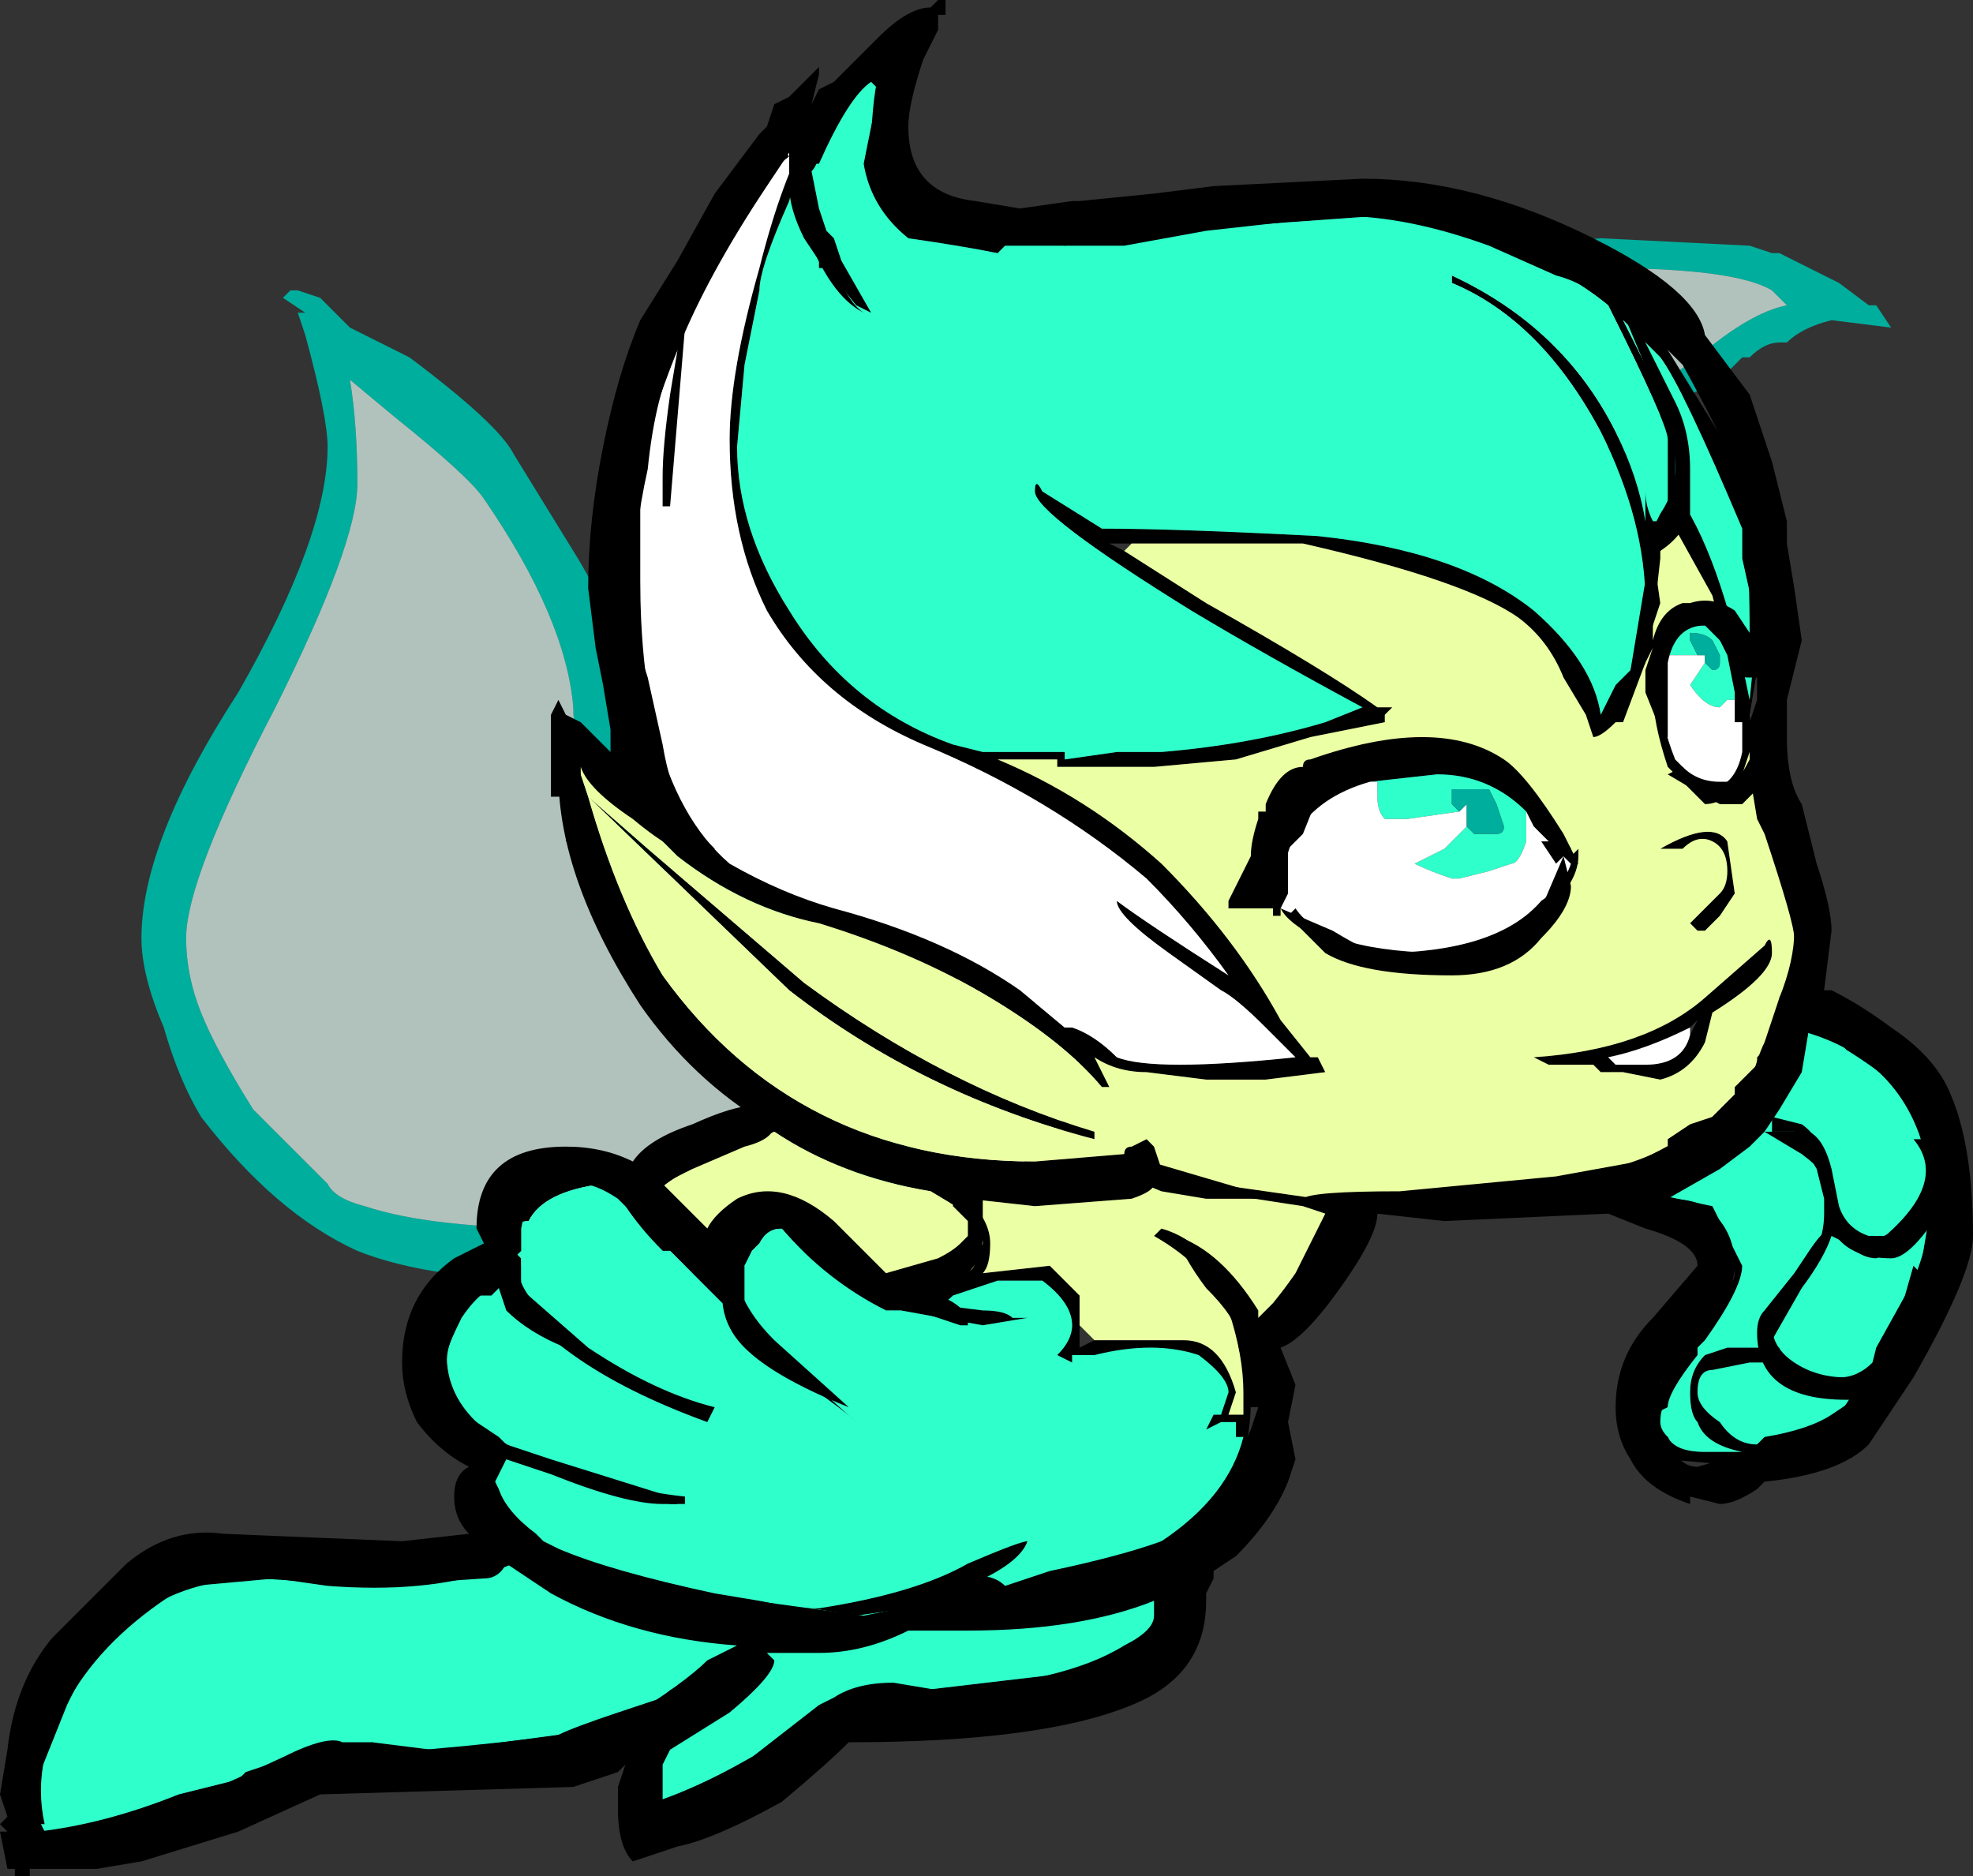 <?xml version="1.0" encoding="UTF-8" standalone="no"?>
<svg xmlns:ffdec="https://www.free-decompiler.com/flash" xmlns:xlink="http://www.w3.org/1999/xlink" ffdec:objectType="frame" height="88.2px" width="92.75px" xmlns="http://www.w3.org/2000/svg">
  <rect width="100%" height="100%" fill="#333333" stroke="none"/>
  <g transform="matrix(1.0, 0.0, 0.0, 1.0, 42.35, 52.15)">
    <use ffdec:characterId="766" height="12.6" transform="matrix(7.0, 0.0, 0.0, 7.0, -42.35, -52.15)" width="13.25" xlink:href="#shape0"/>
  </g>
  <defs>
    <g id="shape0" transform="matrix(1.0, 0.0, 0.0, 1.0, 6.05, 7.45)">
      <path d="M4.1 -5.8 L4.7 -5.85 5.7 -5.8 5.85 -5.75 5.9 -5.75 6.3 -5.55 6.5 -5.4 6.55 -5.4 6.65 -5.25 6.25 -5.3 Q6.05 -5.25 5.95 -5.15 L5.9 -5.15 Q5.8 -5.15 5.7 -5.05 L5.65 -5.05 5.5 -4.9 Q4.95 -4.65 4.8 -4.3 L4.75 -4.3 4.75 -4.45 4.9 -4.5 5.25 -4.8 5.2 -4.9 5.0 -4.8 5.35 -5.05 Q5.7 -5.35 5.95 -5.4 L5.85 -5.5 Q5.6 -5.65 4.7 -5.65 L4.35 -5.6 4.05 -5.55 Q4.2 -5.65 4.25 -5.7 L4.25 -5.75 4.1 -5.8 M0.3 -0.7 L0.5 -0.6 0.45 -0.5 Q0.4 -0.45 0.35 -0.45 0.05 -0.45 -0.1 -0.55 L-0.6 -0.9 -0.95 -1.1 -0.6 -1.0 0.0 -0.8 Q0.15 -0.75 0.3 -0.7 M-0.35 0.85 L-0.4 0.85 Q-1.0 1.15 -2.25 1.15 -3.15 1.15 -3.65 0.95 -4.2 0.7 -4.7 0.05 -4.85 -0.2 -4.95 -0.55 -5.1 -0.9 -5.1 -1.15 -5.1 -1.8 -4.45 -2.8 -3.85 -3.85 -3.85 -4.45 -3.85 -4.65 -4.0 -5.2 L-4.05 -5.35 -4.0 -5.35 -4.15 -5.45 -4.1 -5.5 -4.05 -5.5 -3.9 -5.45 -3.7 -5.25 -3.3 -5.05 Q-2.7 -4.6 -2.6 -4.4 L-2.2 -3.75 Q-1.95 -3.35 -1.9 -3.05 -1.85 -2.55 -1.75 -2.3 -1.6 -1.9 -1.25 -1.65 L-0.6 -1.2 -0.65 -1.25 -1.15 -1.4 Q-1.25 -1.55 -1.45 -1.6 L-1.65 -1.6 Q-1.85 -1.75 -1.95 -2.0 -2.2 -2.35 -2.2 -2.7 -2.25 -3.3 -2.8 -4.1 -2.9 -4.25 -3.4 -4.65 L-3.7 -4.9 Q-3.65 -4.6 -3.65 -4.2 -3.65 -3.8 -4.2 -2.7 -4.8 -1.55 -4.8 -1.15 -4.8 -0.9 -4.7 -0.65 -4.6 -0.4 -4.35 0.0 L-3.85 0.5 Q-3.8 0.6 -3.6 0.65 -3.15 0.8 -2.25 0.8 -0.95 0.8 -0.45 0.5 L-0.2 0.3 Q-0.1 0.2 0.0 0.2 L0.1 0.25 0.1 0.5 -0.3 0.65 Q-1.35 0.95 -2.2 0.95 L-2.45 0.9 -2.7 0.9 -2.65 1.0 Q-2.65 1.05 -2.55 1.05 L-2.1 1.1 Q-1.45 1.1 -0.4 0.85 L-0.35 0.85" fill="#00ae9d" fill-rule="evenodd" stroke="none"/>
      <path d="M4.1 -5.8 L4.25 -5.75 4.25 -5.7 Q4.2 -5.65 4.05 -5.55 L4.35 -5.6 4.7 -5.65 Q5.6 -5.65 5.85 -5.5 L5.95 -5.4 Q5.7 -5.35 5.35 -5.05 L5.0 -4.8 5.2 -4.9 5.25 -4.8 4.9 -4.5 4.75 -4.45 Q4.5 -4.25 4.15 -4.25 3.75 -4.25 3.55 -4.65 3.45 -4.8 3.45 -5.0 3.45 -5.25 3.6 -5.5 3.8 -5.8 4.1 -5.8 M0.3 -0.7 Q0.15 -0.75 0.0 -0.8 L-0.6 -1.0 -0.95 -1.1 -0.6 -0.9 -0.1 -0.55 Q0.05 -0.45 0.35 -0.45 0.4 -0.45 0.45 -0.5 L0.5 -0.6 0.5 -0.65 0.3 -0.7 M-0.6 -1.2 L-0.2 -1.05 0.95 -0.7 Q1.2 -0.65 1.2 -0.3 1.2 0.45 -0.35 0.85 L-0.4 0.85 Q-1.45 1.1 -2.1 1.1 L-2.55 1.05 Q-2.65 1.05 -2.65 1.0 L-2.7 0.9 -2.45 0.9 -2.2 0.95 Q-1.35 0.95 -0.3 0.65 L0.1 0.5 0.1 0.25 0.0 0.2 Q-0.1 0.2 -0.2 0.3 L-0.45 0.5 Q-0.95 0.8 -2.25 0.8 -3.15 0.8 -3.6 0.65 -3.8 0.6 -3.85 0.5 L-4.35 0.0 Q-4.6 -0.4 -4.7 -0.65 -4.8 -0.9 -4.8 -1.15 -4.8 -1.55 -4.2 -2.7 -3.65 -3.8 -3.65 -4.2 -3.65 -4.6 -3.7 -4.9 L-3.4 -4.65 Q-2.9 -4.25 -2.8 -4.1 -2.25 -3.3 -2.2 -2.7 -2.2 -2.35 -1.95 -2.0 -1.85 -1.75 -1.65 -1.6 L-1.45 -1.6 Q-1.25 -1.55 -1.15 -1.4 L-0.65 -1.25 -0.6 -1.2" fill="#e7fef7" fill-opacity="0.702" fill-rule="evenodd" stroke="none"/>
      <path d="M3.7 -5.6 Q4.45 -5.25 4.8 -4.55 4.95 -4.25 5.0 -3.95 L5.1 -3.95 5.15 -4.0 5.15 -4.5 Q5.15 -4.6 4.75 -5.4 4.2 -5.85 3.2 -6.0 L1.8 -5.9 1.1 -5.8 0.8 -5.85 0.75 -5.85 0.65 -5.75 Q0.4 -5.8 0.05 -5.85 -0.2 -6.05 -0.25 -6.35 L-0.15 -6.85 -0.2 -6.9 Q-0.35 -6.8 -0.55 -6.35 L-0.6 -6.35 -0.65 -6.35 -0.65 -6.25 -0.5 -5.85 Q-0.4 -5.45 -0.25 -5.35 -0.45 -5.45 -0.6 -5.8 -0.7 -6.1 -0.7 -6.25 L-0.7 -6.3 -0.75 -6.1 Q-0.95 -5.65 -0.95 -5.5 L-1.05 -5.0 -1.1 -4.45 Q-1.1 -3.9 -0.75 -3.35 -0.35 -2.7 0.35 -2.45 L0.55 -2.4 1.1 -2.4 1.1 -2.35 1.45 -2.4 1.75 -2.4 Q2.35 -2.45 2.85 -2.6 L3.1 -2.7 Q2.45 -3.05 1.95 -3.35 0.9 -4.0 0.9 -4.15 0.9 -4.25 0.95 -4.15 L1.35 -3.9 Q1.85 -3.9 2.8 -3.85 3.75 -3.75 4.25 -3.35 4.65 -3.0 4.7 -2.65 L4.8 -2.85 Q4.85 -2.9 4.9 -2.95 5.0 -3.2 5.0 -3.4 5.0 -3.95 4.7 -4.55 4.3 -5.3 3.7 -5.55 L3.7 -5.6 M-0.6 -6.65 L-0.55 -6.7 -0.5 -6.7 -0.6 -6.45 -0.5 -6.65 -0.5 -6.7 -0.4 -6.8 Q-0.2 -7.05 0.0 -7.05 L-0.15 -6.7 -0.15 -6.5 Q-0.15 -5.85 0.65 -5.85 L1.15 -5.95 2.25 -6.05 2.25 -6.1 Q3.1 -6.15 3.95 -5.85 4.85 -5.6 5.15 -5.1 L5.55 -4.45 5.65 -4.2 5.65 -4.15 5.75 -3.65 5.8 -3.25 5.7 -2.65 Q5.75 -2.1 5.85 -1.95 L5.9 -1.85 5.9 -1.8 6.05 -1.5 6.1 -1.25 6.05 -1.05 6.1 -0.95 5.95 -0.65 Q6.5 -0.6 6.75 -0.1 7.0 0.3 7.0 0.75 L6.95 1.0 6.85 1.3 Q6.85 1.4 6.75 1.55 L6.55 1.85 6.45 1.95 Q6.45 2.05 6.3 2.15 6.15 2.25 6.1 2.3 L6.0 2.3 5.7 2.4 5.15 2.35 Q5.0 2.2 5.0 2.0 5.0 1.9 5.1 1.85 5.15 1.7 5.3 1.5 5.6 1.2 5.6 1.1 5.6 0.7 4.9 0.6 L4.75 0.5 4.0 0.65 3.75 0.65 3.45 0.7 2.95 0.7 Q2.95 0.85 2.7 1.2 L2.4 1.65 2.35 1.7 2.35 1.95 Q2.35 2.6 1.85 2.95 1.9 3.05 1.9 3.2 1.9 3.45 1.6 3.7 1.2 3.95 0.55 3.95 L0.05 4.0 -0.45 4.1 -0.55 4.2 Q-0.6 4.25 -0.6 4.2 -1.15 4.55 -1.55 4.75 L-1.65 4.65 -1.7 4.65 -1.7 4.6 -1.65 4.2 -1.6 4.0 Q-1.95 4.15 -2.2 4.3 L-3.3 4.35 -3.9 4.35 -3.65 4.3 -3.55 4.25 -3.15 4.3 -3.05 4.3 -2.3 4.2 Q-2.2 4.15 -1.9 4.05 L-1.6 3.95 -1.55 3.9 -1.45 3.85 -1.1 3.6 Q-0.95 3.5 -0.9 3.4 L-1.25 3.35 -1.35 3.3 -1.55 3.3 Q-2.0 3.2 -2.35 3.0 L-2.45 2.95 Q-2.55 3.05 -2.75 3.1 -3.2 3.25 -3.85 3.2 L-4.2 3.15 -4.75 3.2 -4.8 3.2 Q-5.3 3.5 -5.55 3.9 -5.85 4.35 -5.75 4.8 L-5.8 4.8 -5.8 4.85 -5.85 4.55 Q-5.85 4.1 -5.6 3.8 -5.45 3.6 -4.85 3.1 L-4.8 3.05 -4.7 3.1 -4.25 3.1 -4.15 3.15 -3.75 3.15 Q-2.9 3.1 -2.65 2.95 L-2.55 2.9 Q-2.8 2.75 -2.8 2.6 -2.8 2.35 -2.65 2.3 L-2.8 2.25 Q-2.9 2.15 -3.0 2.0 -3.1 1.8 -3.1 1.65 -3.1 1.5 -3.0 1.3 -2.9 1.15 -2.75 1.1 L-2.65 1.15 -2.65 0.95 Q-2.65 0.8 -2.55 0.65 -2.45 0.45 -2.25 0.45 L-2.0 0.45 -1.75 0.6 Q-1.65 0.45 -1.3 0.25 L-0.9 0.1 Q-1.4 -0.2 -1.75 -0.7 -2.3 -1.55 -2.3 -2.25 L-2.3 -2.35 -2.2 -2.4 Q-1.75 -2.0 -1.35 -1.75 -1.7 -2.3 -1.8 -2.6 -1.85 -2.8 -1.85 -3.55 -1.85 -4.55 -1.6 -5.15 -1.35 -5.85 -0.55 -6.8 -0.55 -6.85 -0.55 -6.75 L-0.55 -6.7 -0.6 -6.65 -0.9 -6.2 Q-1.3 -5.6 -1.5 -5.1 -1.7 -4.6 -1.75 -4.3 -1.75 -4.1 -1.75 -3.55 -1.75 -3.0 -1.65 -2.55 -1.5 -1.95 -1.15 -1.65 -0.8 -1.45 -0.45 -1.35 0.3 -1.15 0.8 -0.8 L1.1 -0.55 1.15 -0.55 Q1.3 -0.5 1.45 -0.35 1.7 -0.25 2.65 -0.35 L2.45 -0.55 Q2.25 -0.75 2.15 -0.8 L1.8 -1.05 Q1.45 -1.3 1.45 -1.4 1.45 -1.5 1.45 -1.4 1.65 -1.25 2.2 -0.9 1.95 -1.25 1.65 -1.55 1.0 -2.1 0.15 -2.45 -0.55 -2.75 -0.9 -3.35 -1.15 -3.85 -1.15 -4.5 -1.15 -4.95 -0.95 -5.65 -0.8 -6.25 -0.6 -6.6 L-0.6 -6.65 M-4.25 4.4 L-4.4 4.55 -4.45 4.55 Q-4.55 4.6 -4.75 4.7 L-5.5 4.9 -5.8 4.85 Q-5.35 4.8 -4.85 4.6 L-4.45 4.5 -4.4 4.45 -4.25 4.4 M2.2 -0.9 L2.2 -0.9 M5.05 -4.95 Q5.2 -4.65 5.2 -4.5 L5.2 -4.15 Q5.5 -3.75 5.7 -2.75 L5.75 -3.25 5.65 -3.7 5.65 -3.9 Q5.25 -4.85 5.1 -5.05 L4.85 -5.3 5.0 -5.0 5.05 -4.95 M1.5 -3.75 L2.05 -3.4 Q2.85 -2.95 3.2 -2.7 L3.3 -2.7 3.25 -2.65 3.25 -2.6 2.75 -2.5 2.25 -2.35 1.7 -2.3 1.05 -2.3 1.05 -2.35 0.65 -2.35 Q1.25 -2.1 1.75 -1.65 2.25 -1.15 2.55 -0.6 L2.75 -0.35 2.8 -0.35 2.85 -0.25 2.45 -0.2 2.05 -0.2 1.65 -0.25 Q1.45 -0.25 1.3 -0.35 L1.4 -0.15 1.35 -0.15 Q1.1 -0.45 0.6 -0.75 0.1 -1.05 -0.55 -1.25 -1.05 -1.35 -1.5 -1.7 L-2.2 -2.4 -2.1 -2.1 Q-1.9 -1.4 -1.6 -0.9 -0.7 0.35 0.9 0.35 L1.5 0.3 Q1.5 0.25 1.55 0.25 L1.65 0.2 1.7 0.25 1.75 0.4 1.75 0.45 2.8 0.6 3.45 0.6 Q4.7 0.5 5.15 0.25 L5.15 0.2 5.3 0.1 5.45 0.05 5.6 -0.1 5.6 -0.15 5.75 -0.3 5.75 -0.35 5.8 -0.4 5.8 -0.45 5.9 -0.6 5.9 -0.75 5.95 -0.85 6.0 -1.0 6.0 -1.15 Q6.0 -1.25 5.8 -1.85 L5.75 -1.95 5.7 -2.25 5.7 -2.4 5.65 -2.25 Q5.55 -2.05 5.4 -2.05 L5.15 -2.3 Q5.05 -2.6 5.05 -2.8 5.05 -3.0 5.1 -3.05 5.1 -3.15 5.3 -3.3 L5.5 -3.3 5.5 -3.25 5.45 -3.45 5.2 -3.9 5.15 -4.0 5.1 -3.75 5.05 -3.75 5.1 -3.4 5.0 -3.1 5.0 -3.0 4.85 -2.6 Q4.9 -2.6 4.8 -2.6 4.7 -2.5 4.65 -2.5 L4.6 -2.65 4.45 -2.9 Q4.35 -3.15 4.15 -3.3 3.8 -3.55 2.7 -3.8 L1.55 -3.8 1.4 -3.8 1.5 -3.75 M3.15 -2.2 Q2.8 -2.1 2.65 -1.85 2.55 -1.65 2.55 -1.35 L2.9 -1.2 Q3.15 -1.05 3.2 -1.05 4.0 -1.05 4.3 -1.4 4.45 -1.5 4.5 -1.65 L4.45 -1.7 4.4 -1.65 4.3 -1.8 4.35 -1.8 4.25 -1.9 4.2 -2.0 Q3.95 -2.25 3.6 -2.25 L3.15 -2.2 M2.55 -1.35 L2.5 -1.3 Q2.5 -1.35 2.5 -1.45 2.5 -1.65 2.65 -1.95 2.9 -2.3 3.15 -2.35 3.85 -2.45 4.2 -2.15 4.35 -2.0 4.5 -1.75 L4.5 -1.7 4.55 -1.75 Q4.55 -1.8 4.55 -1.7 4.55 -1.5 4.25 -1.25 4.0 -0.95 3.75 -0.95 L3.15 -1.0 Q2.9 -1.1 2.8 -1.15 2.6 -1.25 2.55 -1.35 M5.6 -2.8 L5.55 -3.05 5.45 -3.25 5.3 -3.25 Q5.2 -3.2 5.15 -3.05 5.1 -2.95 5.1 -2.8 5.1 -2.6 5.2 -2.35 L5.4 -2.15 Q5.6 -2.15 5.65 -2.4 L5.65 -2.6 5.6 -2.6 5.6 -2.8 M4.3 -1.75 L4.3 -1.75 M5.5 -1.3 L5.4 -1.2 5.35 -1.2 5.3 -1.25 5.5 -1.45 Q5.55 -1.5 5.55 -1.6 5.55 -1.75 5.45 -1.8 5.35 -1.85 5.25 -1.75 L5.1 -1.75 Q5.45 -1.95 5.55 -1.8 L5.6 -1.45 5.5 -1.3 M5.3 -0.55 Q5.0 -0.4 4.75 -0.35 L4.8 -0.3 Q4.9 -0.3 5.0 -0.3 5.25 -0.3 5.3 -0.5 L5.35 -0.6 5.3 -0.55 M4.65 -0.3 L4.35 -0.3 4.25 -0.35 Q5.0 -0.4 5.4 -0.75 L5.8 -1.1 Q5.85 -1.2 5.85 -1.05 5.85 -0.9 5.45 -0.65 L5.4 -0.45 Q5.3 -0.25 5.1 -0.2 L4.85 -0.25 4.7 -0.25 4.65 -0.3 M5.95 -0.65 L5.85 -0.35 5.75 -0.15 5.6 0.05 5.4 0.2 5.35 0.2 5.3 0.3 5.2 0.3 5.1 0.35 4.75 0.5 5.45 0.65 5.65 1.05 Q5.65 1.2 5.4 1.55 L5.35 1.6 5.35 1.65 Q5.15 1.9 5.15 2.0 L5.05 2.05 Q5.05 2.15 5.15 2.2 5.2 2.3 5.4 2.3 L5.65 2.3 Q5.4 2.25 5.35 2.1 5.3 2.05 5.3 1.9 5.3 1.75 5.4 1.65 L5.55 1.6 5.8 1.6 5.8 1.5 Q5.8 1.4 6.0 1.15 6.2 0.95 6.2 0.7 L6.2 0.6 6.15 0.4 6.0 0.15 5.85 0.15 5.85 0.05 6.05 0.1 Q6.2 0.2 6.25 0.5 6.25 0.8 6.4 0.9 L6.55 0.9 Q7.05 0.5 6.8 0.2 L6.85 0.2 Q6.65 -0.4 5.95 -0.55 L5.95 -0.65 M6.8 0.7 Q6.7 0.95 6.55 1.0 6.45 1.0 6.35 0.9 L6.25 0.85 Q6.2 1.0 6.05 1.2 L5.85 1.55 5.85 1.6 5.9 1.6 5.9 1.65 6.05 1.75 6.2 1.8 6.3 1.8 Q6.55 1.8 6.7 1.4 L6.8 1.05 6.85 1.1 6.85 1.05 6.9 0.75 6.9 0.55 6.8 0.7 M5.8 1.7 L5.7 1.7 5.45 1.75 Q5.35 1.75 5.35 1.9 5.35 2.0 5.5 2.1 5.6 2.25 5.75 2.25 L5.95 2.2 6.0 2.2 Q6.2 2.15 6.3 2.05 L6.4 1.9 5.95 1.8 5.85 1.65 5.8 1.7 M1.3 1.55 L1.9 1.55 Q2.15 1.55 2.25 1.9 L2.2 2.05 2.3 2.05 2.3 1.9 Q2.3 1.65 2.2 1.35 2.05 1.05 1.7 0.85 L1.75 0.8 Q2.1 0.9 2.25 1.35 L2.3 1.6 2.65 1.1 2.85 0.7 2.7 0.65 2.05 0.55 1.7 0.45 1.7 0.5 Q1.7 0.55 1.55 0.6 L0.9 0.65 0.45 0.6 Q0.6 0.75 0.6 0.9 0.6 1.05 0.55 1.1 L1.0 1.05 1.2 1.25 1.2 1.45 1.2 1.6 1.3 1.55 M1.3 0.2 Q0.15 -0.1 -0.75 -0.8 L-2.1 -2.1 -1.7 -1.75 -0.65 -0.85 Q0.3 -0.15 1.3 0.15 L1.3 0.2 M0.2 0.55 Q-0.4 0.45 -0.85 0.15 L-1.3 0.35 Q-1.65 0.5 -1.7 0.65 L-1.5 0.8 -1.4 0.9 -1.15 1.1 Q-1.15 1.0 -1.1 0.95 L-1.1 0.85 Q-1.05 0.85 -0.95 0.8 L-0.95 0.75 -0.9 0.7 -0.85 0.75 -0.8 0.7 -0.8 0.75 -0.75 0.75 Q-0.55 1.0 -0.35 1.1 L0.0 1.3 0.4 1.1 Q0.5 1.1 0.5 1.0 L0.55 0.9 Q0.55 0.8 0.45 0.7 L0.2 0.55 M0.55 1.35 Q0.7 1.35 0.75 1.4 L0.85 1.4 0.55 1.45 0.0 1.35 -0.1 1.35 Q-0.5 1.15 -0.8 0.8 -0.9 0.8 -0.95 0.9 L-1.0 0.95 -1.05 1.05 -1.05 1.35 -1.0 1.4 -0.8 1.65 -0.3 2.1 Q-0.4 2.0 -0.85 1.7 -1.1 1.5 -1.15 1.25 L-1.15 1.3 -1.2 1.3 -1.55 0.95 -1.6 0.95 Q-1.75 0.8 -1.85 0.65 L-2.0 0.5 Q-2.4 0.55 -2.5 0.75 -2.6 0.75 -2.6 0.85 L-2.6 0.95 -2.55 1.0 -2.55 1.2 -2.5 1.25 -2.1 1.6 Q-1.65 1.9 -1.25 2.0 L-1.3 2.1 Q-1.85 1.9 -2.2 1.65 -2.55 1.4 -2.6 1.2 L-2.65 1.15 -2.75 1.2 Q-2.85 1.25 -2.95 1.4 -3.05 1.6 -3.05 1.65 -3.05 2.15 -2.3 2.4 -1.9 2.55 -1.45 2.6 L-1.45 2.65 -1.55 2.65 -2.65 2.3 -2.7 2.35 -2.75 2.45 -2.7 2.55 Q-2.65 2.7 -2.45 2.85 L-2.4 2.9 -2.3 2.95 Q-1.95 3.1 -1.25 3.25 L-0.95 3.3 -0.7 3.35 -0.55 3.35 Q0.1 3.25 0.45 3.05 0.8 2.9 0.85 2.9 0.8 3.05 0.45 3.2 L0.35 3.3 Q1.25 3.2 1.75 2.9 2.2 2.6 2.3 2.2 L2.25 2.2 2.25 2.1 2.15 2.1 2.05 2.15 2.1 2.05 2.15 2.05 2.2 1.9 Q2.2 1.8 2.0 1.65 1.7 1.55 1.3 1.65 L1.15 1.65 1.15 1.7 1.05 1.65 Q1.15 1.55 1.15 1.45 1.15 1.3 0.95 1.15 L0.65 1.15 0.35 1.25 Q0.25 1.35 0.25 1.25 L0.15 1.3 0.55 1.35 M0.05 3.4 L0.05 3.35 -0.3 3.4 -0.6 3.35 -0.85 3.4 -1.0 3.6 Q-1.2 3.85 -1.4 3.9 L-1.5 3.95 -1.65 4.25 -1.65 4.65 Q-1.2 4.5 -0.6 4.1 -0.55 4.05 -0.4 4.05 L-0.45 4.05 Q-0.25 3.95 0.15 3.9 L1.0 3.8 Q1.75 3.65 1.8 3.25 L1.8 3.0 Q1.2 3.35 0.05 3.4 M-1.2 1.15 L-1.2 1.15" fill="#000000" fill-rule="evenodd" stroke="none"/>
      <path d="M3.7 -5.6 L3.7 -5.55 Q4.3 -5.3 4.7 -4.55 5.0 -3.95 5.0 -3.4 5.0 -3.2 4.9 -2.95 4.85 -2.9 4.8 -2.85 L4.7 -2.65 Q4.65 -3.0 4.25 -3.35 3.75 -3.75 2.8 -3.85 1.85 -3.9 1.35 -3.9 L0.95 -4.15 Q0.9 -4.25 0.9 -4.15 0.9 -4.0 1.95 -3.35 2.45 -3.05 3.1 -2.7 L2.85 -2.6 Q2.35 -2.45 1.75 -2.4 L1.45 -2.4 1.1 -2.35 1.1 -2.4 0.55 -2.4 0.35 -2.45 Q-0.35 -2.7 -0.75 -3.35 -1.1 -3.9 -1.1 -4.45 L-1.05 -5.0 -0.95 -5.5 Q-0.95 -5.65 -0.75 -6.1 L-0.7 -6.3 -0.7 -6.25 Q-0.7 -6.1 -0.6 -5.8 -0.45 -5.45 -0.25 -5.35 -0.4 -5.45 -0.5 -5.85 L-0.65 -6.25 -0.65 -6.35 -0.6 -6.35 -0.55 -6.35 Q-0.35 -6.8 -0.2 -6.9 L-0.15 -6.85 -0.25 -6.35 Q-0.2 -6.05 0.05 -5.85 0.4 -5.8 0.65 -5.75 L0.75 -5.85 0.8 -5.85 1.1 -5.8 1.8 -5.9 3.2 -6.0 Q4.2 -5.85 4.75 -5.4 5.15 -4.6 5.15 -4.5 L5.15 -4.0 5.1 -3.95 5.0 -3.95 Q4.95 -4.25 4.8 -4.55 4.45 -5.25 3.7 -5.6 M-3.9 4.35 L-4.25 4.4 -4.4 4.45 -4.45 4.5 -4.85 4.6 Q-5.35 4.8 -5.8 4.85 L-5.8 4.8 -5.75 4.8 Q-5.85 4.35 -5.55 3.9 -5.3 3.5 -4.8 3.2 L-4.75 3.2 -4.2 3.15 -3.85 3.2 Q-3.2 3.25 -2.75 3.1 -2.55 3.05 -2.45 2.95 L-2.35 3.0 Q-2.0 3.2 -1.55 3.3 L-1.35 3.3 -1.25 3.35 -0.9 3.4 Q-0.95 3.5 -1.1 3.6 L-1.45 3.85 -1.55 3.9 -1.6 3.95 -1.9 4.05 Q-2.2 4.15 -2.3 4.2 L-3.05 4.3 -3.15 4.3 -3.55 4.25 -3.65 4.3 -3.9 4.35 M5.05 -4.95 L5.0 -5.0 4.85 -5.3 5.1 -5.05 Q5.25 -4.85 5.65 -3.9 L5.65 -3.7 5.75 -3.25 5.7 -2.75 Q5.5 -3.75 5.2 -4.15 L5.2 -4.5 Q5.2 -4.65 5.05 -4.95 M4.2 -2.0 L4.2 -1.8 Q4.15 -1.65 4.1 -1.65 L3.95 -1.6 3.75 -1.55 3.7 -1.55 Q3.55 -1.6 3.45 -1.65 L3.65 -1.75 3.8 -1.9 3.85 -1.85 4.0 -1.85 Q4.05 -1.85 4.05 -1.9 L4.0 -2.05 3.95 -2.15 3.7 -2.15 3.7 -2.05 3.75 -2.0 3.4 -1.95 Q3.3 -1.95 3.25 -1.95 3.2 -2.0 3.2 -2.1 L3.2 -2.2 3.15 -2.2 3.6 -2.25 Q3.95 -2.25 4.2 -2.0 M5.4 -3.0 L5.45 -2.95 Q5.5 -2.95 5.5 -3.0 L5.5 -3.05 5.45 -3.15 Q5.4 -3.2 5.3 -3.2 L5.3 -3.15 5.35 -3.05 5.15 -3.05 Q5.2 -3.2 5.3 -3.25 L5.45 -3.25 5.55 -3.05 5.6 -2.8 5.6 -2.75 5.55 -2.75 5.5 -2.7 Q5.4 -2.7 5.3 -2.85 L5.4 -3.0 M5.8 1.7 L5.85 1.65 5.95 1.8 6.4 1.9 6.3 2.05 Q6.2 2.15 6.0 2.2 L5.95 2.2 5.75 2.25 Q5.6 2.25 5.5 2.1 5.35 2.0 5.35 1.9 5.35 1.75 5.45 1.75 L5.7 1.7 5.8 1.7 M6.8 0.7 L6.9 0.55 6.9 0.75 6.85 1.05 6.85 1.1 6.8 1.05 6.7 1.4 Q6.55 1.8 6.3 1.8 L6.2 1.8 6.05 1.75 5.9 1.65 5.9 1.6 5.85 1.6 5.85 1.55 6.05 1.2 Q6.2 1.0 6.25 0.85 L6.35 0.9 Q6.45 1.0 6.55 1.0 6.7 0.95 6.8 0.7 M5.95 -0.65 L5.95 -0.55 Q6.65 -0.4 6.85 0.2 L6.8 0.2 Q7.05 0.5 6.55 0.9 L6.4 0.9 Q6.25 0.8 6.25 0.5 6.2 0.2 6.05 0.1 L5.85 0.05 5.85 0.15 6.0 0.15 6.15 0.4 6.2 0.6 6.2 0.7 Q6.2 0.95 6.0 1.15 5.8 1.4 5.8 1.5 L5.8 1.6 5.55 1.6 5.4 1.65 Q5.3 1.75 5.3 1.9 5.3 2.05 5.35 2.1 5.4 2.25 5.65 2.3 L5.4 2.3 Q5.2 2.3 5.15 2.2 5.05 2.15 5.05 2.05 L5.15 2.0 Q5.15 1.9 5.35 1.65 L5.35 1.6 5.4 1.55 Q5.65 1.2 5.65 1.05 L5.45 0.65 4.75 0.5 5.1 0.35 5.2 0.3 5.3 0.3 5.35 0.2 5.4 0.2 5.6 0.05 5.75 -0.15 5.85 -0.35 5.95 -0.65 M0.55 1.35 L0.15 1.3 0.25 1.25 Q0.25 1.35 0.35 1.25 L0.65 1.15 0.95 1.15 Q1.15 1.3 1.15 1.45 1.15 1.55 1.05 1.65 L1.15 1.7 1.15 1.65 1.3 1.65 Q1.7 1.55 2.0 1.65 2.2 1.8 2.2 1.9 L2.15 2.05 2.1 2.05 2.05 2.15 2.15 2.1 2.25 2.1 2.25 2.2 2.3 2.2 Q2.2 2.6 1.75 2.9 1.25 3.2 0.35 3.3 L0.45 3.2 Q0.8 3.05 0.85 2.9 0.8 2.9 0.45 3.05 0.1 3.25 -0.55 3.35 L-0.7 3.35 -0.95 3.3 -1.25 3.25 Q-1.95 3.1 -2.3 2.95 L-2.4 2.9 -2.45 2.85 Q-2.65 2.7 -2.7 2.55 L-2.75 2.45 -2.7 2.35 -2.65 2.3 -1.55 2.65 -1.45 2.65 -1.45 2.6 Q-1.9 2.55 -2.3 2.4 -3.05 2.15 -3.05 1.65 -3.05 1.6 -2.95 1.4 -2.85 1.25 -2.75 1.2 L-2.65 1.15 -2.6 1.2 Q-2.55 1.4 -2.2 1.65 -1.85 1.9 -1.3 2.1 L-1.25 2.0 Q-1.65 1.9 -2.1 1.6 L-2.5 1.25 -2.55 1.2 -2.55 1.0 -2.6 0.95 -2.6 0.85 Q-2.6 0.75 -2.5 0.75 -2.4 0.55 -2.0 0.5 L-1.85 0.65 Q-1.75 0.8 -1.6 0.95 L-1.55 0.95 -1.2 1.3 -1.15 1.3 -1.15 1.25 Q-1.1 1.5 -0.85 1.7 -0.4 2.0 -0.3 2.1 L-0.8 1.65 -1.0 1.4 -1.05 1.35 -1.05 1.05 -1.0 0.95 -0.95 0.9 Q-0.9 0.8 -0.8 0.8 -0.5 1.15 -0.1 1.35 L0.0 1.35 0.55 1.45 0.85 1.4 0.75 1.4 Q0.7 1.35 0.55 1.35 M0.05 3.35 L0.05 3.4 Q1.2 3.35 1.8 3.0 L1.8 3.25 Q1.75 3.65 1.0 3.8 L0.15 3.9 Q-0.25 3.95 -0.45 4.05 L-0.4 4.05 Q-0.55 4.05 -0.6 4.1 -1.2 4.5 -1.65 4.65 L-1.65 4.25 -1.5 3.95 -1.4 3.9 Q-1.2 3.85 -1.0 3.6 L-0.85 3.4 -0.6 3.35 -0.3 3.4 0.05 3.35" fill="#2fffcb" fill-rule="evenodd" stroke="none"/>
      <path d="M1.55 -3.8 L2.7 -3.8 Q3.8 -3.55 4.15 -3.3 4.35 -3.15 4.45 -2.9 L4.6 -2.65 4.65 -2.5 Q4.7 -2.5 4.8 -2.6 4.9 -2.6 4.85 -2.6 L5.0 -3.0 5.0 -3.1 5.1 -3.4 5.05 -3.75 5.1 -3.75 5.15 -4.0 5.2 -3.9 5.45 -3.45 5.5 -3.25 5.5 -3.3 5.3 -3.3 Q5.1 -3.15 5.1 -3.05 5.05 -3.0 5.05 -2.8 5.05 -2.6 5.15 -2.3 L5.4 -2.05 Q5.55 -2.05 5.65 -2.25 L5.7 -2.4 5.7 -2.25 5.75 -1.95 5.8 -1.85 Q6.0 -1.25 6.0 -1.15 L6.0 -1.0 5.95 -0.85 5.9 -0.75 5.9 -0.6 5.8 -0.45 5.8 -0.4 5.75 -0.35 5.75 -0.3 5.6 -0.15 5.6 -0.1 5.45 0.05 5.3 0.1 5.15 0.2 5.15 0.25 Q4.7 0.5 3.45 0.6 L2.8 0.6 1.75 0.45 1.75 0.4 1.7 0.25 1.65 0.2 1.55 0.25 Q1.5 0.25 1.5 0.3 L0.9 0.35 Q-0.7 0.35 -1.6 -0.9 -1.9 -1.4 -2.1 -2.1 L-2.2 -2.4 -1.5 -1.7 Q-1.05 -1.35 -0.55 -1.25 0.1 -1.05 0.6 -0.75 1.1 -0.45 1.35 -0.15 L1.4 -0.15 1.3 -0.35 Q1.45 -0.25 1.65 -0.25 L2.05 -0.2 2.45 -0.2 2.85 -0.25 2.8 -0.35 2.75 -0.35 2.55 -0.6 Q2.25 -1.15 1.75 -1.65 1.25 -2.1 0.65 -2.35 L1.05 -2.35 1.05 -2.3 1.7 -2.3 2.25 -2.35 2.75 -2.5 3.25 -2.6 3.25 -2.65 3.3 -2.7 3.2 -2.7 Q2.85 -2.95 2.05 -3.4 L1.5 -3.75 1.55 -3.8 M2.55 -1.35 Q2.6 -1.25 2.8 -1.15 2.9 -1.1 3.15 -1.0 L3.75 -0.95 Q4.0 -0.95 4.25 -1.25 4.55 -1.5 4.55 -1.7 4.55 -1.8 4.55 -1.75 L4.5 -1.7 4.5 -1.75 Q4.35 -2.0 4.2 -2.15 3.85 -2.45 3.15 -2.35 2.9 -2.3 2.65 -1.95 2.5 -1.65 2.5 -1.45 2.5 -1.35 2.5 -1.3 L2.55 -1.35 M5.5 -1.3 L5.6 -1.45 5.55 -1.8 Q5.45 -1.95 5.1 -1.75 L5.25 -1.75 Q5.35 -1.85 5.45 -1.8 5.55 -1.75 5.55 -1.6 5.55 -1.5 5.5 -1.45 L5.3 -1.25 5.35 -1.2 5.4 -1.2 5.5 -1.3 M4.65 -0.3 L4.7 -0.25 4.85 -0.25 5.1 -0.2 Q5.3 -0.25 5.4 -0.45 L5.45 -0.65 Q5.85 -0.9 5.85 -1.05 5.85 -1.2 5.8 -1.1 L5.4 -0.75 Q5.0 -0.4 4.25 -0.35 L4.35 -0.3 4.65 -0.3 M1.2 1.45 L1.2 1.25 1.0 1.05 0.55 1.1 Q0.6 1.05 0.6 0.9 0.6 0.75 0.45 0.6 L0.9 0.65 1.55 0.6 Q1.7 0.55 1.7 0.5 L1.7 0.45 2.05 0.55 2.7 0.65 2.85 0.7 2.65 1.1 2.3 1.6 2.25 1.35 Q2.1 0.9 1.75 0.8 L1.7 0.85 Q2.05 1.05 2.2 1.35 2.3 1.65 2.3 1.9 L2.3 2.05 2.2 2.05 2.25 1.9 Q2.15 1.55 1.9 1.55 L1.3 1.55 1.2 1.45 M0.2 0.55 L0.45 0.7 Q0.55 0.8 0.55 0.9 L0.5 1.0 Q0.5 1.1 0.4 1.1 L0.0 1.3 -0.35 1.1 Q-0.55 1.0 -0.75 0.75 L-0.8 0.75 -0.8 0.7 -0.85 0.75 -0.9 0.7 -0.95 0.75 -0.95 0.8 Q-1.05 0.85 -1.1 0.85 L-1.1 0.95 Q-1.15 1.0 -1.15 1.1 L-1.4 0.9 -1.5 0.8 -1.7 0.65 Q-1.65 0.5 -1.3 0.35 L-0.85 0.15 Q-0.4 0.45 0.2 0.55 M1.3 0.2 L1.3 0.15 Q0.3 -0.15 -0.65 -0.85 L-1.7 -1.75 -2.1 -2.1 -0.75 -0.8 Q0.15 -0.1 1.3 0.2" fill="#ebffa4" fill-rule="evenodd" stroke="none"/>
      <path d="M-0.6 -6.65 L-0.6 -6.6 Q-0.8 -6.25 -0.95 -5.65 -1.15 -4.95 -1.15 -4.5 -1.15 -3.85 -0.9 -3.35 -0.55 -2.75 0.15 -2.45 1.0 -2.1 1.65 -1.55 1.95 -1.25 2.2 -0.9 1.65 -1.25 1.45 -1.4 1.45 -1.5 1.45 -1.4 1.45 -1.3 1.8 -1.05 L2.15 -0.8 Q2.25 -0.75 2.45 -0.55 L2.65 -0.35 Q1.7 -0.25 1.45 -0.35 1.3 -0.5 1.15 -0.55 L1.1 -0.55 0.8 -0.8 Q0.3 -1.15 -0.45 -1.35 -0.8 -1.45 -1.15 -1.65 -1.5 -1.95 -1.65 -2.55 -1.75 -3.0 -1.75 -3.55 -1.75 -4.1 -1.75 -4.3 -1.7 -4.6 -1.5 -5.1 -1.3 -5.6 -0.9 -6.2 L-0.6 -6.65 M4.2 -2.0 L4.25 -1.9 4.35 -1.8 4.3 -1.8 4.4 -1.65 4.45 -1.7 4.5 -1.65 Q4.45 -1.5 4.3 -1.4 4.0 -1.05 3.2 -1.05 3.15 -1.05 2.9 -1.2 L2.55 -1.35 Q2.55 -1.65 2.65 -1.85 2.8 -2.1 3.15 -2.2 L3.2 -2.2 3.2 -2.1 Q3.2 -2.0 3.25 -1.95 3.3 -1.95 3.4 -1.95 L3.75 -2.0 3.8 -2.05 3.8 -1.9 3.65 -1.75 3.45 -1.65 Q3.55 -1.6 3.7 -1.55 L3.75 -1.55 3.95 -1.6 4.1 -1.65 Q4.15 -1.65 4.2 -1.8 L4.2 -2.0 M5.4 -3.0 L5.3 -2.85 Q5.4 -2.7 5.5 -2.7 L5.55 -2.75 5.6 -2.75 5.6 -2.8 5.6 -2.6 5.65 -2.6 5.65 -2.4 Q5.6 -2.15 5.4 -2.15 L5.2 -2.35 Q5.1 -2.6 5.1 -2.8 5.1 -2.95 5.15 -3.05 L5.35 -3.05 5.4 -3.05 5.4 -3.0 M4.3 -1.75 L4.3 -1.75 M5.3 -0.5 Q5.25 -0.3 5.0 -0.3 4.9 -0.3 4.8 -0.3 L4.75 -0.35 Q5.0 -0.4 5.3 -0.55 L5.3 -0.5" fill="#ffffff" fill-rule="evenodd" stroke="none"/>
      <path d="M3.8 -1.9 L3.8 -2.05 3.75 -2.0 3.7 -2.05 3.7 -2.15 3.95 -2.15 4.0 -2.05 4.05 -1.9 Q4.05 -1.85 4.0 -1.85 L3.85 -1.85 3.8 -1.9 M5.35 -3.05 L5.3 -3.15 5.3 -3.2 Q5.4 -3.2 5.45 -3.15 L5.5 -3.05 5.5 -3.0 Q5.5 -2.95 5.45 -2.95 L5.4 -3.0 5.4 -3.05 5.35 -3.05" fill="#00ae9d" fill-rule="evenodd" stroke="none"/>
      <path d="M0.3 -7.35 L0.25 -7.35 0.25 -7.25 0.15 -7.05 Q0.05 -6.75 0.05 -6.6 0.05 -6.15 0.5 -6.1 L0.8 -6.05 1.15 -6.1 1.2 -6.1 1.7 -6.15 2.1 -6.2 3.1 -6.25 Q3.85 -6.25 4.65 -5.85 5.35 -5.5 5.4 -5.2 L5.7 -4.8 5.85 -4.35 5.95 -3.95 5.95 -3.8 6.0 -3.5 6.05 -3.15 5.95 -2.75 5.95 -2.5 Q5.95 -2.2 6.05 -2.05 L6.15 -1.65 Q6.25 -1.35 6.25 -1.2 L6.2 -0.8 6.25 -0.8 Q6.45 -0.7 6.65 -0.55 6.95 -0.35 7.05 -0.1 7.2 0.25 7.2 0.85 7.2 1.1 6.8 1.8 L6.5 2.25 Q6.3 2.45 5.8 2.5 L5.75 2.55 Q5.6 2.65 5.5 2.65 L5.3 2.6 5.3 2.65 Q5.0 2.55 4.9 2.35 4.8 2.2 4.8 2.0 4.8 1.65 5.05 1.4 L5.35 1.05 Q5.35 0.9 5.0 0.8 L4.75 0.7 3.65 0.75 3.2 0.7 Q3.2 0.85 2.95 1.2 2.7 1.55 2.55 1.6 L2.65 1.85 2.6 2.1 2.65 2.35 2.6 2.5 Q2.5 2.75 2.25 3.0 L2.1 3.1 2.1 3.15 2.05 3.25 2.05 3.3 Q2.05 3.8 1.55 4.0 0.95 4.25 -0.35 4.25 -0.5 4.4 -0.8 4.65 -1.25 4.9 -1.5 4.95 L-1.8 5.05 Q-1.9 4.95 -1.9 4.7 L-1.9 4.55 -1.85 4.4 -1.9 4.45 -2.2 4.55 -3.9 4.6 -4.45 4.85 -5.1 5.05 -5.4 5.1 -5.85 5.1 -5.85 5.15 -5.95 5.15 -5.95 5.1 -6.0 5.1 -6.05 4.85 -6.0 4.85 -6.05 4.8 -6.0 4.75 -6.05 4.6 -6.0 4.3 Q-5.95 3.85 -5.7 3.55 L-5.2 3.05 Q-4.9 2.8 -4.55 2.85 L-3.35 2.9 -2.9 2.85 Q-3.0 2.75 -3.0 2.6 -3.0 2.45 -2.9 2.4 -3.1 2.3 -3.25 2.1 -3.35 1.9 -3.35 1.7 -3.35 1.25 -3.0 1.0 L-2.8 0.9 -2.85 0.8 Q-2.85 0.25 -2.25 0.25 -2.0 0.25 -1.8 0.35 -1.7 0.2 -1.4 0.1 -0.85 -0.15 -0.85 0.1 -0.85 0.2 -1.05 0.25 L-1.4 0.4 -1.6 0.5 -1.3 0.8 Q-1.25 0.7 -1.1 0.6 -0.8 0.45 -0.45 0.75 L-0.1 1.1 0.25 1.0 Q0.35 0.95 0.4 0.9 L0.45 0.85 0.45 0.75 0.35 0.65 0.35 0.55 Q0.5 0.5 0.55 0.6 L0.55 0.85 Q0.55 1.0 0.45 1.1 0.4 1.25 0.25 1.25 0.4 1.3 0.45 1.4 L0.45 1.45 0.4 1.45 -0.35 1.2 -0.45 1.05 -0.6 0.95 -0.75 0.8 -0.8 0.8 Q-1.05 0.8 -1.1 1.0 L-1.1 1.15 Q-1.05 1.35 -0.85 1.55 L-0.35 2.0 Q-0.85 1.8 -1.05 1.6 -1.2 1.45 -1.2 1.25 -1.3 1.25 -1.3 1.1 L-1.3 1.05 -1.6 0.8 Q-1.7 0.75 -1.8 0.65 L-1.8 0.7 -1.9 0.6 Q-2.05 0.5 -2.15 0.5 -2.5 0.5 -2.55 0.8 L-2.55 0.95 -2.6 1.0 Q-2.55 1.25 -2.4 1.35 L-2.25 1.5 -2.25 1.6 Q-2.5 1.5 -2.65 1.35 L-2.7 1.2 -2.75 1.25 -2.9 1.25 Q-3.0 1.3 -3.0 1.5 -3.05 1.6 -3.05 1.7 -3.05 1.85 -2.95 2.05 L-2.85 2.1 -2.7 2.2 -2.65 2.25 -2.35 2.35 -1.55 2.6 -1.5 2.65 -1.6 2.65 Q-1.85 2.65 -2.35 2.45 L-2.65 2.35 -2.75 2.55 Q-2.75 2.65 -2.5 2.85 -2.3 3.0 -1.95 3.1 L-1.35 3.25 -0.25 3.4 0.0 3.35 0.0 3.3 Q0.1 3.2 0.4 3.15 0.6 3.1 0.7 3.2 L1.0 3.1 Q1.95 2.9 2.1 2.7 L2.35 2.15 2.4 2.0 2.35 2.0 2.25 1.5 Q2.25 1.4 2.05 1.2 1.9 1.0 1.85 0.85 2.15 0.95 2.4 1.35 L2.4 1.4 2.5 1.3 Q2.7 1.05 2.75 0.95 2.8 0.75 2.9 0.7 L2.7 0.6 Q2.75 0.55 3.35 0.55 L4.4 0.45 4.95 0.35 Q5.25 0.2 5.4 0.1 L5.65 -0.15 5.7 -0.15 Q5.75 -0.35 5.8 -0.45 L5.9 -0.75 Q6.0 -1.0 6.0 -1.2 6.0 -1.45 5.85 -1.75 5.75 -2.0 5.75 -2.15 L5.65 -2.05 5.5 -2.05 Q5.4 -2.1 5.15 -2.25 L5.25 -2.3 Q5.35 -2.2 5.5 -2.2 L5.6 -2.2 Q5.65 -2.25 5.7 -2.35 L5.7 -2.6 5.75 -2.75 5.75 -2.9 5.7 -2.9 Q5.6 -2.9 5.6 -2.95 L5.6 -3.1 5.55 -3.1 5.4 -3.25 Q5.2 -3.25 5.15 -3.0 L5.15 -2.5 Q5.1 -2.5 5.1 -2.55 L5.0 -2.8 5.0 -2.95 5.05 -3.1 4.95 -2.9 4.9 -2.95 5.0 -3.55 5.0 -4.15 Q5.0 -4.05 5.05 -3.95 L5.05 -3.9 5.1 -4.0 Q5.2 -4.15 5.2 -4.3 5.2 -4.55 5.1 -4.75 L4.85 -5.35 Q4.6 -5.55 4.4 -5.6 L3.95 -5.8 Q3.4 -6.0 2.95 -6.0 L2.05 -5.9 1.5 -5.8 0.7 -5.8 Q-0.2 -5.8 -0.2 -6.4 -0.2 -6.75 -0.15 -6.95 L-0.35 -6.8 -0.5 -6.55 -0.55 -6.45 Q-0.55 -6.35 -0.6 -6.3 L-0.55 -6.05 -0.5 -5.9 -0.45 -5.85 -0.4 -5.7 -0.2 -5.35 -0.3 -5.4 -0.5 -5.65 -0.55 -5.65 -0.55 -5.7 -0.65 -5.85 Q-0.75 -6.05 -0.75 -6.2 L-0.75 -6.4 Q-0.95 -6.25 -1.1 -5.95 L-1.2 -5.75 Q-1.35 -5.5 -1.4 -5.35 L-1.45 -5.3 -1.45 -5.25 -1.55 -4.05 -1.6 -4.05 -1.6 -4.25 Q-1.6 -4.45 -1.55 -4.8 L-1.5 -5.1 Q-1.65 -4.8 -1.7 -4.3 -1.8 -3.85 -1.8 -3.45 -1.8 -3.2 -1.7 -2.9 L-1.6 -2.45 Q-1.55 -2.15 -1.45 -2.0 L-1.45 -1.95 -1.25 -1.75 Q-1.3 -1.7 -1.35 -1.7 -1.5 -1.7 -1.8 -1.95 -2.1 -2.15 -2.15 -2.3 L-2.15 -2.2 Q-2.15 -2.15 -2.2 -2.05 L-2.15 -1.9 -2.15 -1.8 -2.25 -1.8 -2.25 -2.1 -2.35 -2.1 -2.35 -2.65 -2.3 -2.75 -2.25 -2.65 -2.15 -2.6 -1.95 -2.4 -1.95 -2.55 -2.0 -2.85 -2.05 -3.1 -2.1 -3.5 Q-2.1 -3.95 -2.0 -4.45 -1.9 -4.95 -1.75 -5.3 L-1.5 -5.7 -1.25 -6.15 -0.95 -6.55 -0.9 -6.6 -0.85 -6.75 -0.75 -6.8 -0.55 -7.0 -0.55 -6.95 -0.6 -6.75 -0.55 -6.85 -0.45 -6.9 -0.15 -7.2 Q0.05 -7.4 0.2 -7.4 L0.25 -7.45 0.3 -7.45 0.3 -7.35 M5.15 -5.1 L4.95 -5.25 5.2 -4.75 Q5.3 -4.55 5.3 -4.3 L5.3 -4.0 Q5.25 -3.85 5.1 -3.75 L5.1 -3.7 5.05 -3.25 5.05 -3.15 Q5.1 -3.35 5.25 -3.4 L5.3 -3.4 Q5.45 -3.45 5.6 -3.35 L5.7 -3.2 Q5.7 -4.0 5.6 -4.3 5.5 -4.55 5.25 -5.0 L5.15 -5.1 M2.75 -2.35 Q3.6 -2.65 4.05 -2.35 4.2 -2.25 4.45 -1.85 L4.55 -1.65 4.5 -1.65 4.45 -1.7 4.4 -1.85 4.15 -2.1 3.95 -2.25 Q3.75 -2.35 3.4 -2.35 3.0 -2.35 2.8 -2.1 L2.7 -1.85 2.6 -1.75 2.6 -1.45 2.55 -1.35 2.55 -1.3 2.5 -1.3 2.5 -1.35 2.2 -1.35 2.2 -1.4 2.35 -1.7 Q2.35 -1.8 2.4 -1.95 L2.4 -2.0 2.45 -2.0 2.45 -2.05 Q2.55 -2.3 2.7 -2.3 2.7 -2.35 2.75 -2.35 M2.6 -1.3 L2.65 -1.35 Q2.85 -1.05 3.7 -1.05 4.15 -1.05 4.3 -1.35 L4.45 -1.7 4.5 -1.5 Q4.5 -1.35 4.3 -1.15 4.1 -0.9 3.7 -0.9 3.1 -0.9 2.85 -1.05 L2.6 -1.3 M6.15 -0.6 L6.1 -0.55 6.05 -0.25 5.9 0.0 5.8 0.15 5.7 0.25 5.5 0.4 5.15 0.6 Q5.3 0.6 5.4 0.65 5.6 0.8 5.6 1.05 5.6 1.25 5.35 1.55 5.15 1.7 5.1 1.85 L5.15 1.95 Q5.1 2.0 5.1 2.1 5.1 2.15 5.15 2.2 L5.2 2.3 Q5.25 2.4 5.35 2.4 L5.7 2.3 5.8 2.2 Q6.1 2.15 6.25 2.05 L6.4 1.95 6.35 1.95 Q5.75 1.95 5.75 1.5 5.75 1.4 5.8 1.35 L6.0 1.1 6.1 0.95 Q6.2 0.8 6.25 0.8 L6.25 0.55 Q6.25 0.45 6.05 0.3 L5.8 0.15 6.1 0.15 Q6.2 0.2 6.25 0.4 L6.3 0.65 Q6.35 0.8 6.5 0.85 L6.6 0.85 Q6.75 0.8 6.85 0.6 L6.9 0.4 6.8 0.0 Q6.75 -0.15 6.35 -0.4 L6.15 -0.6 M6.9 0.8 Q6.75 1.0 6.65 1.0 6.35 1.0 6.25 0.8 L6.05 1.15 Q5.85 1.4 5.85 1.45 5.85 1.6 6.0 1.7 6.15 1.8 6.35 1.8 L6.5 1.8 6.55 1.6 6.8 1.15 Q6.9 0.9 6.9 0.75 L6.9 0.8 M2.4 0.6 L2.05 0.6 1.75 0.55 Q1.5 0.45 1.5 0.4 L1.5 0.3 2.35 0.55 2.4 0.6 M0.05 3.5 Q-0.25 3.65 -0.55 3.65 L-0.9 3.65 -0.85 3.7 Q-0.85 3.8 -1.15 4.05 L-1.55 4.3 -1.6 4.4 -1.6 4.7 -1.45 4.6 -1.0 4.35 -0.55 4.0 -0.45 3.95 Q-0.3 3.85 -0.05 3.85 L0.25 3.9 Q1.1 3.85 1.5 3.6 1.7 3.5 1.7 3.4 L1.7 3.3 Q1.2 3.5 0.45 3.5 L0.05 3.5 M-0.8 -6.45 L-0.75 -6.4 -0.75 -6.5 -0.8 -6.45 M-2.8 3.15 L-3.55 3.2 -4.3 3.15 Q-5.2 3.15 -5.6 4.0 L-5.8 4.5 -5.8 4.75 -5.75 4.85 -5.45 4.8 Q-5.15 4.75 -4.8 4.65 L-4.15 4.35 Q-3.85 4.2 -3.75 4.25 L-3.55 4.25 -3.35 4.3 -3.2 4.3 Q-2.05 4.2 -1.85 4.1 -1.45 3.85 -1.3 3.7 L-1.1 3.6 Q-1.8 3.55 -2.35 3.25 L-2.65 3.05 Q-2.7 3.15 -2.8 3.15" fill="#000000" fill-rule="evenodd" stroke="none"/>
    </g>
  </defs>
</svg>
